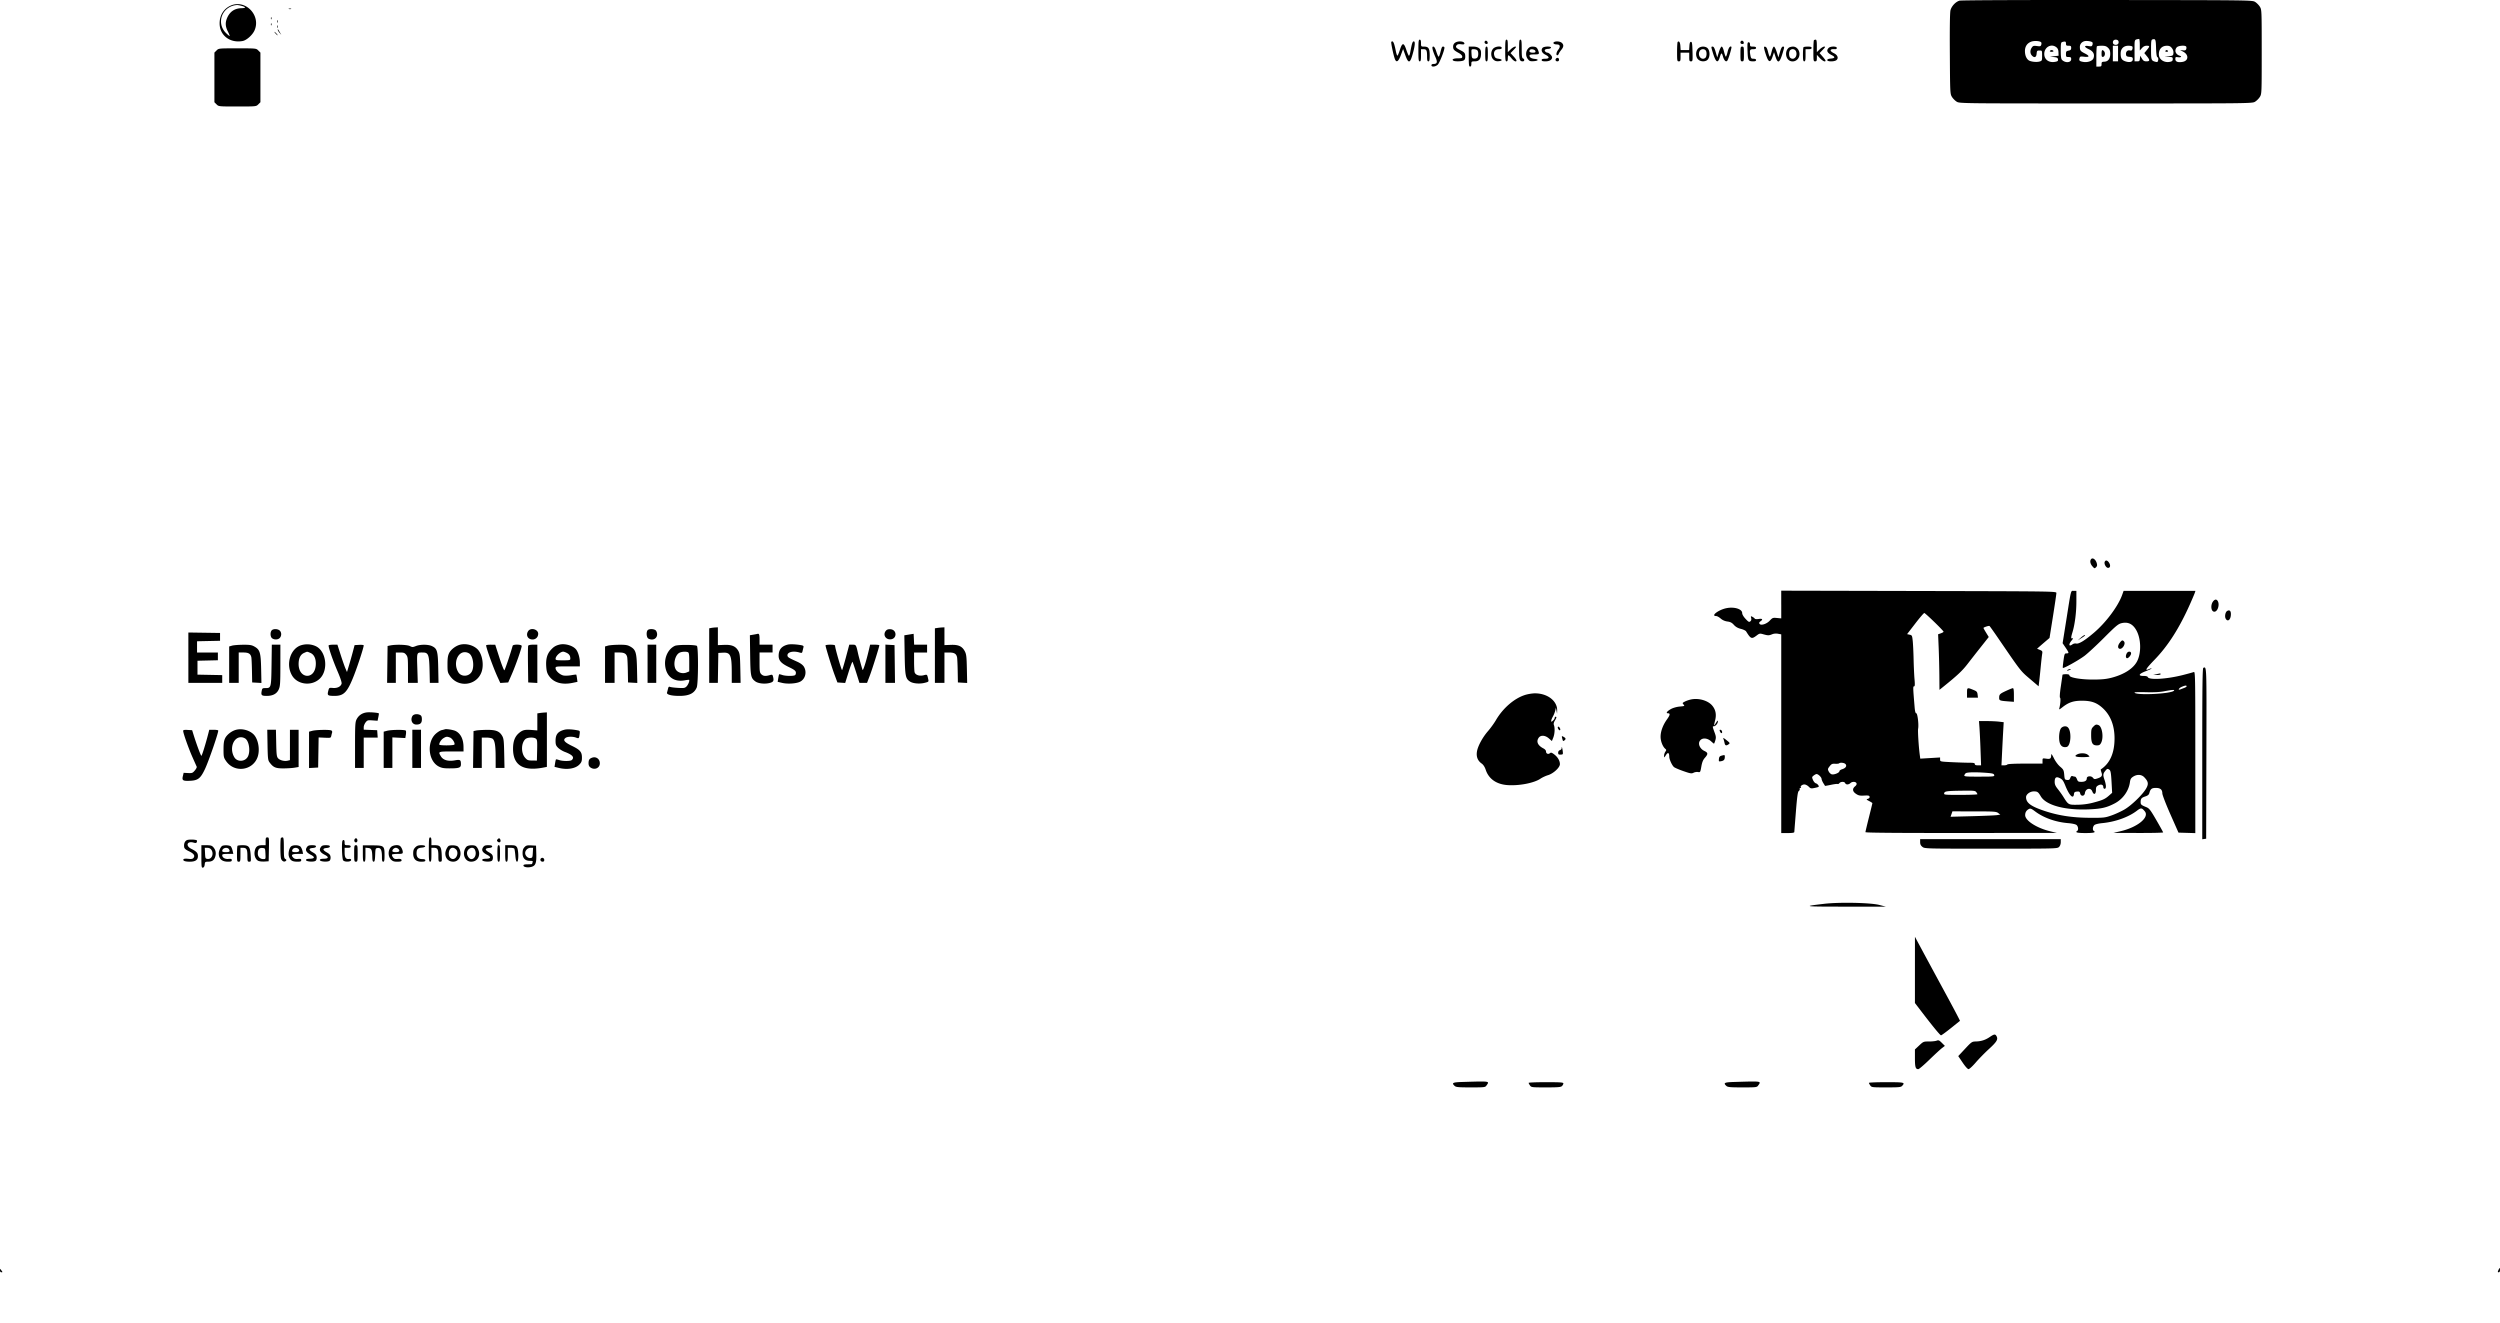 <svg xmlns="http://www.w3.org/2000/svg" width="1440" height="762" fill="none">
  <path fill="#000" fill-rule="evenodd" d="M1128.66.39c-2.2.64-4.53 3.115-5.17 5.477-.35 1.297-.48 9.898-.38 25.099.14 22.773.16 23.153 1.23 24.876.6.963 1.84 2.2 2.75 2.75 1.64.99 2.55 1 85.91 1s84.27-.01 85.91-1c.91-.55 2.15-1.787 2.75-2.75 1.08-1.735 1.09-1.947 1.09-26 0-24.052-.01-24.264-1.09-26-.6-.962-1.84-2.2-2.75-2.75-1.64-.988-2.62-1-85.16-1.083-50.1-.05-84.14.103-85.09.381Zm-995.91 2.9c-3.987 1.846-6.25 5.542-6.25 10.208 0 6.89 6.013 11.485 13.251 10.127 2.27-.426 5.609-3.38 6.816-6.033C150.523 8.908 141.28-.659 132.75 3.29Zm6.357.074c2.723.756 2.684 1.301-.099 1.364-3.913.09-6.682 2.017-8.234 5.73-1.096 2.623-.963 4.842.459 7.65.678 1.34 1.147 2.521 1.042 2.626-.105.106-1.074-.691-2.154-1.77-5.867-5.868-2.036-15.519 6.379-16.067.412-.027 1.585.183 2.607.467Zm27.268 1.81c.344.138.907.138 1.25 0 .344-.14.063-.253-.625-.253s-.968.114-.625.252Zm-10.335 5.46c.024.582.142.7.302.302.144-.36.126-.792-.04-.958-.166-.166-.284.129-.262.656Zm3.539 1.708c0 .688.113.97.252.625.139-.343.139-.906 0-1.25-.139-.343-.252-.062-.252.625Zm-3.539 1.792c.024.582.142.7.302.302.144-.36.126-.792-.04-.958-.166-.166-.284.129-.262.656Zm3.539 1.208c0 .688.113.97.252.625.139-.343.139-.906 0-1.25-.139-.343-.252-.062-.252.625Zm.421 1.862c0 .29.463 1.059 1.029 1.708l1.03 1.18-.878-1.5C160.025 16.618 160 16.59 160 17.204Zm-1.25 2.138c.498.55 1.017 1 1.155 1 .137 0-.157-.45-.655-1s-1.017-1-1.155-1c-.137 0 .157.45.655 1Zm1073.77 6.375.01 3.375 1.21-1.375c.82-.934 1.7-1.375 2.74-1.375 1.88 0 1.9.339.08 2.512l-1.44 1.724 1.44 1.746c1.89 2.29 1.84 3.018-.2 3.018-1.32 0-1.84-.32-2.63-1.625l-.98-1.625-.16 1.625c-.13 1.43-.33 1.625-1.62 1.625h-1.47v-6.215c0-6.747-.21-6.201 2.62-6.717.21-.037.39 1.45.4 3.307Zm9.37 1.907c.11 3.47.35 5.061.81 5.322.4.224.57.885.42 1.671-.22 1.119-.43 1.255-1.56.973-2.41-.606-2.56-1.015-2.56-7.022 0-4.964.11-5.68.88-5.878 1.69-.437 1.87.004 2.01 4.934ZM817 29.092c0 5.222.123 6.25.75 6.25.595 0 .75-.722.75-3.5v-3.5h1.446c1.735 0 2.054.666 2.054 4.291 0 2.075.175 2.71.75 2.71.595 0 .75-.72.75-3.465 0-4.024-.661-5.036-3.286-5.036-1.667 0-1.714-.055-1.714-2 0-1.444-.209-2-.75-2-.627 0-.75 1.028-.75 6.25Zm50 0c0 5.222.123 6.25.75 6.25.524 0 .75-.528.75-1.75 0-.962.169-1.75.375-1.75s1.003.788 1.771 1.75c1.33 1.666 2.854 2.33 2.854 1.243 0-.28-.774-1.348-1.72-2.375l-1.72-1.868 1.821-1.875c1.496-1.54 1.651-1.875.869-1.875-.524 0-1.695.72-2.601 1.598l-1.649 1.598V26.44c0-2.865-.153-3.598-.75-3.598-.627 0-.75 1.028-.75 6.25Zm8-.6c0 5.829.313 6.85 2.1 6.85 1.088 0 1.202-1.277.15-1.68-.601-.231-.75-1.335-.75-5.554 0-4.347-.131-5.266-.75-5.266-.623 0-.75.961-.75 5.65Zm169.83-5.316c-.18.183-.33 2.995-.33 6.25 0 5.583.06 5.916 1 5.916.82 0 1-.338 1.01-1.875l.02-1.875 1.74 1.875c1.61 1.726 3.23 2.46 3.23 1.459 0-.23-.77-1.298-1.71-2.375l-1.71-1.959 1.81-1.875c1.49-1.543 1.64-1.875.86-1.875-.52 0-1.69.72-2.6 1.598l-1.65 1.598V26.44c0-2.665-.17-3.598-.67-3.598-.36 0-.81.15-1 .334Zm175.35.416c.47 1.231-.21 2.25-1.5 2.25-.67 0-1.34-.337-1.5-.75-.47-1.23.21-2.25 1.5-2.25.67 0 1.34.338 1.5.75Zm-364.914.224c-.44.711.121 1.526 1.05 1.526.438 0 .689-.351.595-.833-.194-1.005-1.193-1.425-1.645-.693Zm147.574-.15c-.7.707-.3 1.676.7 1.676.7 0 .98-.271.87-.833-.18-.92-1.03-1.38-1.57-.844Zm172.83.665c.24.226.28.877.1 1.447-.29.904-.6 1-2.48.742-1.87-.256-2.26-.14-2.97.875-1.05 1.498-1.05 3.368.01 4.533 1.42 1.573 2.59 1.167 2.76-.96.15-1.716.29-1.876 1.66-1.876 1.5 0 1.5.004 1.5 2.964 0 2.866-.05 2.978-1.5 3.39-1.77.504-5.17.098-6.29-.752-1.31-.993-2.05-2.828-2.09-5.179-.04-2.708 1.26-4.667 3.68-5.536 1.7-.614 4.83-.419 5.62.352Zm29.5.014c.24.218.28.87.1 1.447-.29.912-.6 1.01-2.3.737-2.69-.43-2.57.528.24 1.85 2.52 1.183 3.42 2.885 2.67 5.08-.56 1.66-3.4 2.68-6.06 2.179-2.06-.387-2.38-.726-2-2.18.25-.948.53-1.027 2.73-.767 3.1.367 3.23-.43.33-1.906-2.53-1.282-2.86-1.71-2.87-3.74-.01-1.626 1.06-2.93 2.74-3.348 1.19-.296 3.83.09 4.42.648Zm-403.771-.235c-.322.322 1.214 7.699 2.06 9.894.884 2.295 2.057 1.5 3.468-2.354l1.261-3.443 1.276 3.568c1.702 4.76 2.629 4.793 4.015.14 1.527-5.128 1.848-8.073.88-8.073-.75 0-1.119 1.15-2.125 6.62-.189 1.03-.526 1.759-.75 1.62-.223-.138-.896-1.723-1.495-3.522-1.371-4.121-2.272-4.113-3.605.032-.531 1.65-1.151 3.193-1.378 3.429-.227.235-.673-.89-.991-2.5-.984-4.985-1.655-6.372-2.616-5.411Zm36.713.51c-.715.501-1.112 1.297-1.112 2.23 0 1.64.414 2.106 3.25 3.67 1.282.708 2 1.457 2 2.088 0 .848-.346.984-2.5.983-2.5 0-3.726.639-2.599 1.355.879.559 4.761.478 5.882-.121.652-.35.964-1.043.959-2.125-.01-2.09-.326-2.512-2.833-3.783-2.521-1.278-2.951-1.871-2.098-2.899.46-.554 1.195-.706 2.543-.525 1.351.181 1.896.068 1.896-.395 0-1.396-3.619-1.717-5.388-.477Zm57.039-.382c-.94.598-.05 1.354 1.592 1.354 1.892 0 2.217 1.258.793 3.067-1.095 1.393-1.388 3.183-.52 3.183.284 0 .659-.393.835-.875.176-.481.844-1.51 1.484-2.288 1.402-1.701 1.477-2.9.251-4.01-.948-.857-3.391-1.095-4.435-.43Zm71.193-.073c-.19.19-.344 2.781-.344 5.76 0 5.084.062 5.417 1 5.417.867 0 1-.333 1-2.5v-2.5h5v2.5c0 2.18.13 2.5 1.016 2.5.97 0 1.01-.257.875-5.625-.116-4.604-.277-5.625-.891-5.625-.54 0-.793.665-.903 2.375l-.152 2.375h-4.89l-.152-2.336c-.143-2.19-.77-3.13-1.559-2.34Zm223.656.927c0 1.056.23 1.25 1.5 1.25s1.5.193 1.5 1.263c0 1.003-.31 1.324-1.5 1.562-1.31.262-1.5.513-1.5 1.988 0 1.541.13 1.687 1.5 1.687 1.26 0 1.5.196 1.5 1.24 0 2.05-3.36 2.331-5.25.442-.56-.564-.75-1.931-.75-5.43 0-4.035.12-4.71.88-4.907 1.78-.466 2.12-.32 2.12.905Zm-183.42 4.27c.19 5.517.43 5.96 3.3 5.973 1.11.005 1.62-.228 1.62-.743 0-.493-.49-.75-1.44-.75-1.21 0-1.48-.247-1.75-1.562-.67-3.376-.47-3.938 1.44-3.938 1.22 0 1.75-.226 1.75-.75s-.53-.75-1.75-.75c-1.53 0-1.75-.155-1.75-1.25 0-.81-.28-1.25-.8-1.25-.68 0-.77.688-.62 5.02Zm177.92-2.117c.79.633 1.14 1.491 1.18 2.875l.07 1.972-2.5.28-2.5.278 2.25.221c1.85.182 2.28.415 2.41 1.318.12.9-.16 1.154-1.59 1.422-3.62.68-6.32-1.258-6.32-4.533 0-3.975 4.07-6.205 7-3.833Zm29.77.325c.94.934 1.23 1.757 1.23 3.444 0 2.81-1.23 4.441-3.41 4.52-1.38.05-1.59.234-1.59 1.433 0 1.194-.2 1.375-1.5 1.375h-1.5v-5.666c0-3.117.15-5.817.33-6 .19-.184 1.43-.334 2.78-.334 1.92 0 2.69.26 3.66 1.228Zm5.73 3.272v4.5h-3v-9h3v4.5Zm8.25-3.995c.17.277.17.953 0 1.5-.24.739-.61.924-1.45.714-1.38-.348-2.44.784-2.21 2.379.13.935.51 1.182 2.03 1.307 1.61.133 1.88.328 1.88 1.366 0 1.54-1.76 2.053-4.23 1.237-2.13-.703-2.77-1.748-2.77-4.498 0-2.802 1.68-4.51 4.45-4.51 1.09 0 2.13.227 2.3.505Zm22.74.844c.68.863 1.01 1.897.91 2.875-.14 1.432-.3 1.545-2.65 1.823l-2.5.296 2.37.079c2.16.071 2.38.19 2.38 1.289 0 .938-.34 1.284-1.5 1.54-3.42.75-6.5-1.314-6.5-4.351 0-2.99 1.76-4.86 4.59-4.884 1.41-.012 2.08.297 2.9 1.333Zm8.26-.844c.17.277.18.913.03 1.412-.22.687-.69.864-1.91.727l-1.62-.182 1.87 1.027c3.22 1.77 3 5.162-.37 5.795-2.72.51-4.25-.065-4.25-1.6 0-1.161.16-1.274 1.52-1.074 1.75.257 2.49-.38.99-.857-2.42-.769-3.24-3.117-1.68-4.838.91-1.003 4.87-1.303 5.42-.41Zm-434.057 1.589c.176.876.881 2.82 1.567 4.319 1.378 3.01 1.096 4.087-1.071 4.087-.723 0-1.189.294-1.189.75 0 1.17 2.387.909 3.7-.404 1.028-1.028 3.8-8.12 3.8-9.722 0-.343-.322-.624-.716-.624-.733 0-.823.195-1.778 3.89-.304 1.177-.734 2.028-.956 1.891-.222-.137-.795-1.494-1.273-3.015-.558-1.772-1.145-2.766-1.636-2.766-.595 0-.695.357-.448 1.594ZM846 32.592c0 4.778.127 5.75.75 5.75.5 0 .75-.5.75-1.5 0-1.415.113-1.5 1.989-1.5 2.686 0 3.761-1.619 3.568-5.375-.101-1.977-1.774-3.125-4.557-3.125H846v5.75Zm9.5-1.5c0 3.445.142 4.25.75 4.25s.75-.805.75-4.25c0-3.444-.142-4.25-.75-4.25s-.75.806-.75 4.25ZM860.087 28c-1.543 1.643-1.49 4.79.106 6.29.881.827 1.668 1.079 3.01.962 2.378-.208 2.346-1.09-.052-1.409-1.487-.197-1.981-.534-2.356-1.605-.772-2.206.288-3.895 2.445-3.895 1.231 0 1.76-.225 1.76-.75 0-1.275-3.614-.975-4.913.407Zm19.949.16c-1.331 1.693-1.322 4.184.02 5.89.917 1.166 1.362 1.324 3.375 1.193 2.716-.175 3.106-1.075.571-1.316-1.942-.184-3.002-.853-3.002-1.895 0-.502.747-.689 2.75-.689 2.919 0 3.052-.14 2.219-2.332-.661-1.739-1.292-2.15-3.308-2.16-1.126-.006-1.89.376-2.625 1.31Zm8.487-.594c-1.078 1.3-.402 2.964 1.602 3.943 2.533 1.238 2.474 2.334-.125 2.334-1.444 0-2 .209-2 .75 0 .554.579.75 2.214.75 2.263 0 3.786-.92 3.786-2.285 0-.912-1.786-2.715-2.689-2.715-.379 0-.952-.317-1.274-.705-.716-.863-.016-1.421 1.872-1.495.692-.028 1.352-.33 1.466-.675.305-.917-4.083-.83-4.852.098Zm89.564.434c-1.525 1.624-1.49 4.79.07 6.256 1.226 1.152 3.307 1.41 4.824.598 2.241-1.2 2.249-6.317.012-7.515-1.603-.857-3.751-.568-4.906.661Zm8.241 1.468c1.878 6.367 3.033 7.403 4.179 3.75.96-3.058 1.2-3.129 1.954-.576.697 2.36 1.836 3.34 2.547 2.189.71-1.15 2.597-7.55 2.31-7.836-.75-.75-1.7.531-2.264 3.054-.346 1.544-.799 2.702-1.006 2.574-.208-.128-.677-1.481-1.043-3.006-.385-1.608-.939-2.774-1.317-2.774-.366 0-1.07 1.375-1.603 3.125l-.951 3.125-.899-3.125c-.67-2.328-1.126-3.125-1.79-3.125-.84 0-.846.15-.117 2.625Zm16.172 1.625c0 3.917.08 4.25 1 4.25s1-.333 1-4.25c0-3.916-.08-4.25-1-4.25s-1 .334-1 4.25Zm13.76-2.671c.2.92.8 2.865 1.35 4.324 1.23 3.327 2.24 3.282 3.39-.153l.84-2.5.87 2.625c1.38 4.17 2.37 3.58 4.19-2.5.94-3.153.95-3.375.13-3.375-.63 0-1.11.837-1.77 3.125l-.91 3.125-.97-3.125c-.53-1.718-1.25-3.125-1.59-3.125-.35 0-.93 1.238-1.3 2.774-.36 1.525-.82 2.873-1.02 2.996-.2.123-.68-1.067-1.06-2.645-.5-2.026-.97-2.92-1.61-3.043-.78-.15-.85.054-.54 1.497Zm14.11-.954c-1.39 1.057-1.97 3.3-1.34 5.201 1.45 4.404 7.47 3.134 7.47-1.576 0-2.319-1.68-4.25-3.69-4.25-.89 0-1.99.282-2.44.625Zm8.46-.291c-.18.183-.33 2.095-.33 4.25 0 3.148.15 3.916.75 3.916s.75-.722.75-3.5v-3.5h1.75c1.22 0 1.75-.226 1.75-.75 0-.551-.57-.75-2.17-.75-1.19 0-2.31.15-2.5.334Zm14.46.452c-1.44 1.438-.86 2.81 1.75 4.113 2.19 1.093 2 1.811-.53 2.005-1.35.103-2.01.392-2.01.875 0 .938 3.94.99 5.2.068 1.46-1.067.84-2.956-1.32-4.013-2.79-1.363-2.53-2.598.5-2.353.72.059 1.12-.186 1.12-.695 0-1.073-3.64-1.073-4.71 0ZM124.728 29.07l-1.228 1.227v28.591l1.228 1.227c1.227 1.227 1.227 1.227 12.022 1.227s10.796 0 12.023-1.227L150 58.888V30.297l-1.227-1.227c-1.227-1.228-1.228-1.228-12.023-1.228s-10.795 0-12.022 1.228Zm726.172-.128c.832.832.753 3.651-.122 4.377-.398.33-1.241.526-1.875.437-1.013-.144-1.172-.482-1.304-2.789-.149-2.588-.131-2.625 1.275-2.625.784 0 1.696.27 2.026.6Zm33.507.525c.133.701-.189.875-1.621.875-1.698 0-2.349-.77-1.429-1.69.667-.667 2.881-.075 3.05.815Zm97.993-.525c.832.832.753 3.651-.122 4.377-2.065 1.714-4.587-1.053-3.378-3.707.627-1.376 2.446-1.724 3.5-.67Zm52.13.726c1.04 2.75-1.29 5.327-3.31 3.651-.87-.726-.95-3.545-.12-4.377a2.07 2.07 0 0 1 3.43.726Zm146.22-.326c-.18.285.25.5 1 .5s1.18-.215 1-.5c-.17-.275-.62-.5-1-.5s-.83.225-1 .5Zm29.75 1.537c0 1.67.16 2.007.88 1.87 1.05-.202 1.43-2.183.6-3.184-1.02-1.223-1.48-.812-1.48 1.314Zm36.75-1.537c-.17.275.17.5.75.5s.92-.225.75-.5c-.17-.275-.51-.5-.75-.5s-.58.225-.75.5Zm-350.917 4.334c-.688.688-.297 1.666.667 1.666.666 0 1-.333 1-1 0-.963-.979-1.355-1.667-.666Zm308.267 288.27c-.96.954-.7 2.728.62 4.243 1.15 1.321 1.27 1.354 2.08.555.68-.673.77-1.175.4-2.44-.56-1.971-2.23-3.235-3.1-2.358Zm7.7 1.696c-.46 1.202.81 3.45 1.95 3.45 1.29 0 1.55-1.473.53-3.024-.92-1.404-2.03-1.594-2.48-.426ZM1026 348.209v7.986l-2.48-.237c-2.32-.223-2.58-.127-4.14 1.53-1.89 2.008-5.16 2.997-5.93 1.795-.3-.473-.13-.907.55-1.377 1.63-1.116 1.2-1.723-.97-1.377-1.13.181-2.1.103-2.28-.183-.17-.274-.77-.749-1.35-1.055-.94-.508-1.01-.447-.72.69.21.835.05 1.466-.49 1.91-.69.572-1.06.378-2.74-1.424-1.2-1.277-1.95-2.573-1.95-3.343 0-2.342-4.585-3.75-9.136-2.805-4.571.949-9.195 4.523-5.852 4.523.525 0 1.692.642 2.595 1.427 1.064.924 2.436 1.529 3.893 1.719 1.707.222 2.607.692 3.729 1.948 1.015 1.136 2.271 1.855 4.001 2.289 1.39.348 2.74.994 3.02 1.435 2.76 4.431 3.18 4.591 6.16 2.335 1.54-1.165 1.81-1.213 3.75-.66 2.67.763 3.26.762 5.12-.007.94-.389 2.24-.499 3.37-.287l1.85.347v114.454h3.75c2.65 0 3.76-.183 3.78-.625.01-.343.43-5.664.92-11.824.68-8.586 1.07-11.328 1.64-11.75.41-.303.65-.832.54-1.176-.12-.343.07-.625.41-.625.35 0 .48-.148.3-.329-.58-.573.73-1.671 1.99-1.671.67 0 1.77.559 2.46 1.242 1.16 1.163 1.39 1.208 3.71.713 2.23-.479 2.41-.618 1.88-1.46-.32-.512-.99-1.037-1.48-1.167-.5-.13-1.23-.988-1.62-1.907-.67-1.564-.65-1.726.38-2.535.6-.475 1.35-.869 1.66-.875.96-.018 2.83 1.769 2.91 2.782.04.526.5 1.632 1.02 2.457s.96 1.54.98 1.589c.02.049 1.57-.233 3.45-.627 1.87-.393 3.59-.604 3.81-.469.22.135.67-.089 1.01-.498.81-.965 2.95-.961 3.32.005.16.413.73.75 1.27.75s1.32-.337 1.73-.75c1-1.003 3.13-.956 3.53.078.2.524-.08 1.15-.76 1.703-1.75 1.413-1.6 2.964.41 4.342 1.46 1.003 2.24 1.174 4.74 1.039 2.46-.134 3.01-.017 3.15.671.1.511-.27.969-.96 1.189-1.06.336-1.02.412.72 1.305 1.02.521 1.85 1.064 1.85 1.208 0 .143-.9 3.84-2 8.215-1.1 4.376-2 8.19-2 8.478 0 .36 17.1.511 55.12.486l55.13-.036-3.93-.967c-7.82-1.921-14.32-6.135-14.32-9.288 0-1.618.72-2.768 2.22-3.557.78-.414 1.44-.149 3.51 1.415 4.87 3.678 11.81 6.152 18.9 6.747 2.56.214 4.45.636 4.99 1.111.96.833 1.18 2.865.38 3.361-1.42.88-.02 1.25 4.75 1.25s6.17-.37 4.75-1.25c-.8-.496-.58-2.528.38-3.36.5-.445 2.41-.911 4.56-1.114 7.44-.704 15.06-3.426 19.87-7.101 2.38-1.813 2.84-1.785 4.57.271 2.9 3.462-4.12 9.234-14 11.512l-4.13.952 14.37.045c7.91.025 14.37-.123 14.35-.33-.01-.206-1.77-3.39-3.91-7.075-3.46-5.975-4.1-6.786-5.86-7.5-2.88-1.17-3.2-1.469-3.19-2.954.01-1.891.49-2.457 2.72-3.198 1.47-.486 2.05-.999 2.33-2.055.59-2.24 1.38-2.843 3.72-2.843 2.58 0 3.71.962 3.73 3.161.01.894 2.05 6.184 4.66 12.089l4.64 10.5 4.85.143 4.84.143v-46.571c0-44.155-.05-46.553-.88-46.219-.48.195-3.34.983-6.37 1.752-9.25 2.349-19.42 2.948-20.1 1.182-.16-.43-1.06-.68-2.45-.68-3.38 0-2.81-1.178 1.33-2.761 1.94-.741 3.43-1.444 3.31-1.562-.11-.118-.8.056-1.53.386-2.67 1.217-1.83-.174 3.29-5.481 7.75-8.012 14.22-18.171 20.32-31.886 1.36-3.056 2.62-6.037 2.81-6.625l.34-1.071h-41.37l-.87 2.426c-2.34 6.482-9.26 15.759-16.16 21.636-5.37 4.582-8.77 6.645-10.3 6.27-.62-.15-1.56.051-2.09.448-2.14 1.59-2.46.107-.48-2.243.82-.981 1-1.43.5-1.235-1 .384-1.01-.328-.03-3.552 1.35-4.442 2.23-11.353 2.23-17.625v-6.125h-1.49c-1.8 0-1.42-1.469-4.22 16.198l-2.22 13.947 1.72 2.546c2.03 3.017 2.08 3.309.54 3.309-1.09 0-1.22.298-1.75 4.084-.32 2.246-.48 4.178-.37 4.294.42.42 9.13-4.44 12.49-6.97 1.89-1.428 6.96-6.119 11.25-10.423 6.66-6.678 8.12-7.905 9.96-8.361 3.82-.947 6.64.415 8.71 4.221 2.66 4.899 2.83 12.844.38 17.66-2.15 4.204-7.48 7.647-14.75 9.527-3.02.78-5.6 1.038-10.5 1.051-7.22.018-13.75-1.109-13.75-2.373 0-.495-.61-.71-2-.71-1.1 0-2.01.169-2.01.375-.01.207-.43 3.188-.94 6.625-.58 3.885-.74 6.366-.45 6.555.45.285.18 3.884-.45 6.162-.22.783.11.663 1.75-.636 3.58-2.834 6.35-3.785 11.1-3.808 5.56-.026 8.69 1.064 12.15 4.225 4.53 4.141 6.83 10.033 6.83 17.502 0 8.388-2.66 14.392-7.91 17.83-.1.065.07.839.37 1.719.68 1.951.21 2.659-2.32 3.494-1.61.532-1.89.488-2.62-.422-1-1.235-3.5-.994-3.5.338 0 1.353-1.06 2.041-3.14 2.041-1.7 0-2.02-.187-2.51-1.5-.31-.825-.84-1.5-1.17-1.5-.33 0-.95-.135-1.38-.301-.54-.206-.95.117-1.29 1.034-.41 1.068-.78 1.302-1.89 1.175-1.28-.147-1.39-.343-1.62-3.008-.23-2.602-.43-3.006-2.36-4.65-1.25-1.066-2.72-3.063-3.61-4.9-.95-1.947-1.51-2.697-1.52-2.016-.02 2.291-.46 2.654-2.81 2.332-2.2-.301-2.2-.299-2.2 1.266v1.568h-9.97c-6.11 0-10.09.194-10.28.5-.17.275-1 .5-1.86.5h-1.54l.33-6.875c.18-3.781.47-9.371.64-12.422l.32-5.547-2.7-.324c-1.48-.178-4.68-.325-7.12-.327l-4.42-.005.29 3.875c.15 2.132.43 7.869.6 12.75l.32 8.875h-1.81c-1.27 0-1.8-.222-1.8-.75 0-.588-.69-.75-3.17-.75-1.75 0-6.25-.147-10-.327-6.77-.325-6.83-.338-6.83-1.521v-1.193l-5.71.342-5.71.341-.29-2.196c-.63-4.719-1.2-13.765-.94-15.072.45-2.314-.35-8.874-1.08-8.874-.45 0-.75-1.143-.95-3.625-.94-11.249-.96-11.875-.32-11.875.48 0 .55-.951.27-4.125-.2-2.269-.44-7.461-.53-11.539-.09-4.078-.32-8.847-.51-10.598-.32-2.997-.42-3.201-1.79-3.501l-1.45-.318 4.69-6.084c2.57-3.347 4.92-6.085 5.22-6.085.61 0 11.1 10.183 11.1 10.773 0 .209-.71.626-1.57.927l-1.57.547.33 7.877c.18 4.332.35 11.533.39 16.002l.06 8.126 2.31-1.859c8.13-6.561 10.8-9.072 13.83-12.99 1.87-2.421 5.39-6.918 7.83-9.993l4.42-5.589-1.51-2.466c-.84-1.356-1.52-2.587-1.52-2.736 0-.391 3.05-1.397 3.46-1.142.19.118 2.36 3.156 4.82 6.751 13.38 19.558 12.98 19.051 18.36 23.629l5.11 4.357.32-2.607c.18-1.434.58-5.307.9-8.607.32-3.3.7-6.696.85-7.547.23-1.376.08-1.621-1.35-2.215l-1.61-.667 1.45-1.286c.8-.706 2.42-2.102 3.59-3.1l2.14-1.816 1.98-12.434c1.08-6.839 1.97-12.885 1.97-13.435.01-.995-.38-1.001-79.24-1.184l-79.25-.185v7.986Zm248.89-1.992c-1.79 2.067-1.41 6.125.58 6.125 1.85 0 3.15-3.903 2.01-6.033-.64-1.201-1.59-1.235-2.59-.092Zm7.99 5.68c-1.07.6-1.58 3.131-.9 4.416 1.19 2.209 3.02.608 3.02-2.634 0-1.848-.8-2.519-2.12-1.782Zm-873.255 9.798-1.125.217v31.43h4.977l.136-8.625.137-8.625 2.5-.146c4.495-.264 5.219 1.293 5.238 11.271l.012 6.125h5.085l-.168-8.375c-.146-7.328-.294-8.593-1.184-10.125-1.529-2.631-3.763-3.566-8.109-3.393l-3.627.143.002-5.125.001-5.125-1.375.068c-.757.038-1.882.166-2.5.285Zm130.25.005-1.375.209v31.433h5.5v-17.5h2.714c2.895 0 4.081.695 4.539 2.66.139.6.308 4.128.375 7.84l.122 6.75 2.669.153 2.668.153-.168-8.153c-.146-7.046-.308-8.418-1.194-10.107-1.514-2.886-3.676-3.871-8.101-3.692l-3.627.146.002-5.125.001-5.125-1.375.075c-.757.041-1.993.169-2.75.283Zm-383.397 1.419c-.962 1.159-.8 3.752.284 4.544 1.309.957 3.435.844 4.411-.235 1.093-1.208 1.051-3.228-.088-4.258-1.153-1.044-3.76-1.073-4.607-.051Zm147.801.335c-1.6 2.283-.282 4.888 2.471 4.888 1.859 0 3.25-1.406 3.25-3.284 0-2.566-4.219-3.749-5.721-1.604Zm68.821-.512c-.997.998-.75 4.285.367 4.883 2.49 1.332 5.033.077 5.033-2.483 0-.785-.353-1.782-.785-2.214-.928-.928-3.759-1.042-4.615-.186Zm137.249.29c-2.003 2.213-.319 5.313 2.726 5.02 3.7-.355 3.608-5.496-.104-5.809-1.237-.104-2.029.134-2.622.789ZM108.5 378.831v14.511H128v-4.472l-7.125-.139-7.125-.139v-8l5.875-.141 5.875-.14v-4.469h-12v-6.471l6.625-.139 6.625-.14v-4.5l-9.125-.136-9.125-.136v14.511Zm327.75-13.712c-.275.078-1.359.285-2.409.461l-1.908.32.158 11.346c.172 12.272.375 13.306 2.997 15.246 1.663 1.23 5.488 1.638 8.291.883 2.211-.596 2.519-1.249 1.819-3.86-.254-.947-.48-1.022-1.866-.625-2.422.695-3.738.546-4.832-.548-.884-.884-1-1.666-1-6.75v-5.75h7.5v-4.5h-7.5v-2.97c0-2.908-.242-3.539-1.25-3.253Zm87.322.388-2.678.428.197 11.329c.212 12.193.502 13.633 3.077 15.32 1.708 1.119 5.396 1.462 8.281.77 2.394-.574 2.528-.689 2.252-1.936-.687-3.104-.575-3.001-2.717-2.458-2.428.617-4.75-.183-5.179-1.784-.16-.596-.294-3.39-.298-6.209l-.007-5.125h7.5v-4.5h-7.455l-.147-3.131-.148-3.132-2.678.428Zm674.908 1.859-1.73 1.523 2.13-1.34c1.16-.737 2.12-1.422 2.12-1.523 0-.536-.98-.016-2.52 1.34Zm22.56 2.794c-1.22 1.551-1.35 3.096-.28 3.504 1.59.613 3.81-2.784 2.69-4.133-.81-.978-1.24-.867-2.41.629Zm-1047.29 1.408c-6.431 1.752-9.356 10.99-5.541 17.499 3.142 5.363 11.289 6.319 15.957 1.874 5.139-4.894 3.794-15.911-2.285-18.737-2.499-1.161-5.375-1.386-8.131-.636Zm91.368-.242c-2.551.614-5.37 2.744-6.415 4.847-.728 1.467-.953 2.999-.953 6.501 0 4.283.099 4.724 1.507 6.75 4.829 6.949 15.497 5.463 18.174-2.531 1.428-4.268.246-10.432-2.499-13.021-2.442-2.304-6.473-3.349-9.814-2.546Zm57.132-.03c-2.244.558-3.448 1.321-5.16 3.271-2.002 2.28-2.761 5.191-2.46 9.445.193 2.721.536 3.834 1.681 5.455 2.634 3.728 7.443 5.12 13.408 3.882l2.9-.602-.267-1.994c-.147-1.096-.343-2.067-.435-2.158-.092-.09-1.389.058-2.882.33-1.492.272-3.495.348-4.449.169-2.034-.381-4.586-2.726-4.586-4.213 0-1.002.247-1.039 7-1.039h7l-.003-2.125c-.003-2.693-.843-5.748-2.044-7.438-1.657-2.332-6.424-3.798-9.703-2.983Zm131.5-.004c-3.605.905-5.25 2.928-5.25 6.458 0 2.755 1.477 4.373 5.953 6.521 2.971 1.425 3.833 2.081 3.965 3.015.093.656-.132 1.384-.5 1.617-.96.609-5.49.536-7.369-.119-.88-.306-1.676-.475-1.768-.375-.092.101-.32 1.113-.508 2.25l-.342 2.067 2.593.622c3.159.758 8.207.418 10.365-.698 2.989-1.546 3.998-5.596 2.15-8.627-.626-1.026-1.965-2.024-3.872-2.885-4.749-2.144-5.402-2.54-5.564-3.377-.396-2.056 3.003-3.036 6.775-1.954 1.508.433 1.641.372 1.918-.875.163-.737.398-1.714.52-2.171.159-.592-.177-.908-1.171-1.098-2.956-.567-6.457-.732-7.895-.371Zm-320.125.61-1.625.469v20.971h5.5v-17.5h2.714c2.895 0 4.081.695 4.539 2.66.139.6.308 4.128.375 7.84l.122 6.75 2.669.153 2.668.153-.171-8.153c-.196-9.385-.695-11.032-3.877-12.821-1.615-.907-2.68-1.074-6.607-1.037-2.575.025-5.413.257-6.307.515Zm22.783 11.115c-.177 13.081-.24 13.325-3.446 13.325-1.787 0-1.938.116-2.239 1.718-.447 2.382-.037 2.782 2.856 2.782 3.552 0 5.841-1.218 6.974-3.712.816-1.797.926-3.438.936-13.913l.011-11.875h-4.934l-.158 11.675Zm32.914-11.292c-.376.609 2.259 8.32 5.121 14.987 1.726 4.021 2.516 6.47 2.304 7.139-.529 1.666-2.473 2.614-4.958 2.416-2.226-.177-2.231-.174-2.734 1.81-.628 2.474-.273 2.747 3.595 2.758 5.477.014 7.449-2.079 11.325-12.023 2.253-5.782 5.525-15.886 5.525-17.061 0-.254-1.181-.393-2.625-.31l-2.625.151-1.057 4c-.582 2.2-1.569 5.688-2.193 7.75l-1.135 3.75-.914-2.13c-.503-1.171-1.743-4.715-2.756-7.875l-1.841-5.745h-2.398c-1.318 0-2.504.173-2.634.383Zm35.428.056-1.5.32-.135 10.621-.135 10.62H228v-17.5h2.464c2.066 0 2.631.213 3.5 1.318.943 1.198 1.036 1.987 1.036 8.75v7.432h5.646l-.266-8.468c-.296-9.412-.429-9.032 3.149-9.032 3.204 0 3.688 1.255 3.892 10.102l.171 7.398h4.991l-.168-8.625c-.189-9.717-.595-11.134-3.593-12.557-2.186-1.038-6.714-1.053-9.267-.032-1.787.715-2.102.715-3.485 0-1.567-.81-8.2-1.013-11.32-.347Zm55.258-.064c.03 1.532 4.167 12.987 6.599 18.274l1.563 3.399 2.278-.149 2.279-.149 2.112-4.827c2.217-5.068 5.661-14.912 5.661-16.18 0-.963-4.938-1.075-5.208-.118-1.373 4.86-4.427 13.9-4.768 14.11-.245.152-1.532-3.1-2.86-7.226l-2.414-7.502-2.625-.004c-1.444-.001-2.621.166-2.617.372Zm24.216.264c-.135.351-.184 5.245-.109 10.875l.135 10.236 2.625.151 2.625.152v-22.053h-2.516c-1.58 0-2.606.238-2.76.639Zm45.901-.079-1.625.469v20.971h5.5v-17.5h2.715c2.894 0 4.08.695 4.538 2.66.139.6.308 4.128.375 7.84l.122 6.75 2.668.153 2.669.153-.171-8.153c-.197-9.385-.695-11.032-3.877-12.821-1.615-.907-2.68-1.074-6.607-1.037-2.575.025-5.413.257-6.307.515ZM373 382.342v11h5v-22h-5v11Zm15.741-10.335c-3.711 1.696-6.035 6.285-5.633 11.126.539 6.503 5.02 9.934 11.392 8.724 1.237-.236 2.333-.345 2.435-.245.42.416-.533 2.828-1.499 3.794-.915.915-1.489 1.012-4.862.82-2.103-.12-4.19-.381-4.638-.581-.614-.274-.895-.019-1.148 1.042a55.504 55.504 0 0 1-.586 2.25c-.34 1.145 2.472 1.899 7.099 1.902 5.604.005 8.552-1.425 10.014-4.856.923-2.166.998-23.389.085-23.953-1.188-.734-11.064-.752-12.659-.023Zm86.759-.254c0 .883 3.593 12.577 5.174 16.839l1.669 4.5 2.242.149 2.242.149 1.958-6.252c1.077-3.438 2.093-6.093 2.255-5.899.163.194 1.129 2.997 2.148 6.228l1.852 5.875h4.373l1.556-4.076c1.43-3.744 5.531-16.78 5.531-17.58 0-.189-1.197-.344-2.659-.344h-2.658l-.86 3.625c-1.507 6.351-3.21 11.65-3.494 10.875-.403-1.101-2.174-7.509-2.556-9.25-1.137-5.184-1.177-5.25-3.199-5.25h-1.887l-1.901 7.125c-1.045 3.919-2.054 7.293-2.242 7.499-.312.342-4.044-12.585-4.044-14.008 0-.413-.906-.616-2.75-.616-1.513 0-2.75.185-2.75.411Zm34.5 10.563v11.026h5.519l-.134-10.875-.135-10.875-2.625-.151-2.625-.151v11.026Zm-331.255-6.258c2.267.947 3.41 3.573 3.127 7.18-.668 8.502-9.872 7.808-9.872-.745 0-3.335 1.071-5.511 3.158-6.419 1.973-.858 1.575-.857 3.587-.016Zm91.663.445c2.121 1.664 2.888 7.349 1.385 10.257-1.572 3.039-6.068 3.299-7.8.451-3.232-5.315-.222-12.558 4.757-11.447.55.122 1.296.455 1.658.739Zm56.056-.429c1.471.761 2.036 1.678 2.036 3.309 0 .87-.394.959-4.25.959-3.718 0-4.249-.109-4.239-.875.02-1.589 2.669-4.069 4.389-4.11.357-.008 1.286.314 2.064.717Zm69.745-.428c.654.251.791 1.239.791 5.689v5.386l-1.491.618c-2.058.852-4.738.256-5.987-1.333-2.126-2.703-.826-8.971 2.106-10.149 1.332-.536 3.478-.635 4.581-.211Zm828.811.663c-.65 1.212-.67 2.384-.04 2.772.69.428 2.52-1.557 2.52-2.739 0-1.315-1.78-1.338-2.48-.033Zm44.1 8.364c-.49.2-.62 10.569-.62 49.496v49.243l1.12-.16 1.13-.16.13-49.375c.13-51.162.18-49.823-1.76-49.044Zm-78.12 1.169c-.91.591-.12.591 1.25 0 .66-.283.74-.439.25-.457-.41-.015-1.09.191-1.5.457Zm51 2.5-1.75.369 2.13.065c1.16.037 2.12-.159 2.12-.434s-.17-.47-.38-.434c-.2.036-1.16.232-2.12.434Zm17.5 6.951c0 .248-.62.675-1.38.949-.75.274-1.76.658-2.24.853-1.63.658-.91-.735.74-1.461 1.94-.845 2.88-.957 2.88-.341Zm-126.5 3.745v2.804h6.3l-.21-1.767c-.17-1.472-.5-1.891-1.99-2.514-4.03-1.681-4.1-1.655-4.1 1.477Zm22.5-1.097c-3.62 1.682-3.98 2.051-3.99 4.017-.01 1.543.36 1.683 5.37 2.056l3.12.233v-3.952c0-2.852-.17-3.941-.62-3.91-.35.024-2.09.724-3.88 1.556Zm96.67-.069c-1.87 1.869-22.67 2.781-22.67.994 0-.193 2.98-.265 6.62-.159 4.42.128 7.88-.046 10.38-.52 4.86-.924 6.36-1.007 5.67-.315Zm-373.808 2.447c-6.218 1.987-12.697 7.603-16.715 14.488-1.044 1.788-3.08 4.608-4.525 6.268-3.309 3.798-6.081 9.026-6.453 12.169-.339 2.86.562 4.982 2.786 6.566.945.673 1.77 1.952 2.313 3.585 1.769 5.327 6.299 8.45 12.824 8.841 6.722.404 15.086-1.252 18.695-3.701 1.063-.722 3.016-1.634 4.34-2.027 3.102-.921 6.873-4.408 6.873-6.355 0-1.942-1.224-4.05-3.25-5.595-1.43-1.091-1.889-1.223-2.495-.72-.99.822-2.255.28-2.255-.967 0-.607-.587-1.307-1.485-1.771-3.282-1.697-4.281-3.941-2.736-6.146 1.166-1.666 3.751-1.494 5.898.391l1.712 1.503.806-2.013c.843-2.106 1.008-5.544.347-7.234-.254-.651-.071-1.507.534-2.5 1.042-1.709 1.145-2.259.424-2.259-.275 0-.5.303-.5.673 0 .37-.45 1.08-1 1.577-.872.789-1 .803-1 .106 0-.439.428-1.543.951-2.452.524-.91 1.132-2.441 1.351-3.404l.399-1.75.333 1.75.335 1.75.054-1.75c.175-5.583-5.594-10.034-12.923-9.97-1.513.013-4.05.439-5.638.947Zm95.801 2.54c-1.147.23-2.799.786-3.669 1.237-1.479.764-1.53.877-.775 1.712.766.846.651.907-2.184 1.164-1.769.161-3.854.751-5.102 1.446-2.198 1.223-3.067 2.424-1.754 2.424 1.467 0 1.337.975-.463 3.481-2.376 3.307-3.716 6.929-3.716 10.045 0 2.561 1.228 5.711 2.705 6.936.689.573.693.765.036 1.703-.407.582-.737 1.626-.733 2.322.008 1.229.038 1.218 1.073-.399 1.155-1.804 1.887-1.456 1.922.912.024 1.62 1.586 5.04 2.74 6 .496.413 2.943 1.462 5.437 2.333 4.016 1.401 4.681 1.506 5.812.922.702-.363 1.864-.548 2.583-.411 1.262.242 1.326.136 1.896-3.141.437-2.505.975-3.829 2.06-5.065 1.913-2.178 1.853-2.909-.326-3.943-2.317-1.099-3.626-3.624-2.809-5.418 1.046-2.294 4.341-2.313 6.794-.039.749.694 1.453 1.262 1.565 1.262.113 0 .457-.843.766-1.875.456-1.523.406-2.297-.263-4.125-1.392-3.799-1.424-4-.644-4 1.002 0 2.386-1.62 2.384-2.789-.002-.725-.245-.562-.993.664-.545.894-1.069 1.625-1.165 1.625-.096 0 .156-1.293.56-2.875.871-3.408.328-6.182-1.675-8.563-2.42-2.876-7.68-4.422-12.062-3.545Zm-763.048 7.504c-2.612.366-4.581 1.744-5.739 4.015-.766 1.503-.874 3.332-.875 14.839l-.001 13.125h5v-17.5h8.057l-.153-2.125-.154-2.125-3.875-.146-3.875-.146v-1.411c0-.777.485-2.029 1.079-2.784.999-1.271 1.293-1.356 3.989-1.161l2.911.21.424-2.031c.233-1.117.38-2.096.324-2.176-.3-.433-5.278-.842-7.112-.584Zm99.76.337-1.375.209v9.818l-3.207-.257c-3.95-.317-5.266-.007-7.326 1.726-2.395 2.016-3.443 4.757-3.456 9.037-.029 9.638 5.894 13.222 17.864 10.812l1.625-.328v-31.375l-1.375.075c-.757.041-1.993.169-2.75.283Zm-73.089 1.428c-.432.432-.786 1.429-.786 2.214 0 1.761 1.164 3 2.818 3 2.274 0 3.182-.856 3.182-3 0-1.431-.263-2.105-.967-2.482-1.411-.755-3.346-.633-4.247.268Zm967.944 6.442c-1.08 1.079-1.23 1.667-1.23 4.888 0 4.501.77 5.884 3.27 5.884 1.38 0 1.85-.278 2.47-1.475 1.57-3.032.63-9.394-1.51-10.214-1.31-.501-1.71-.379-3 .917Zm-308.387.123c-.171.276-.015.907.347 1.401.386.528.785.692.967.398.171-.276.015-.907-.347-1.402-.386-.527-.785-.692-.967-.397Zm289.887.668c-1.15 1.279-1.58 6.165-.75 8.678.61 1.828 1.92 2.588 3.84 2.218 2.68-.516 3.07-9.805.48-11.532-1.02-.679-2.64-.39-3.57.636Zm-1051.112.965c-2.552.614-5.37 2.744-6.415 4.847-.728 1.467-.953 2.999-.953 6.501 0 4.283.099 4.724 1.507 6.75 4.829 6.949 15.497 5.463 18.174-2.531 1.428-4.268.246-10.432-2.499-13.021-2.442-2.304-6.473-3.349-9.814-2.546Zm120.132-.257c-.275.102-1.124.324-1.887.492-.764.169-2.269 1.102-3.346 2.075-5.33 4.815-4.394 15.629 1.629 18.823 1.669.885 2.931 1.116 6.104 1.118 5.707.004 6.752-.364 6.742-2.369-.012-2.572-.384-2.812-3.492-2.25-3.819.692-6.716-.127-8.021-2.266-1.716-2.814-1.641-2.85 6.021-2.85h7l-.022-2.625c-.037-4.421-1.622-7.648-4.483-9.128-1.312-.678-5.379-1.343-6.245-1.02Zm69 .219c-3.849.977-5.25 2.678-5.25 6.377 0 2.204.222 2.822 1.453 4.053.798.798 2.542 1.865 3.875 2.369 4.417 1.672 5.648 3.079 4.072 4.655-.755.755-5.232.781-7.351.042-.88-.306-1.691-.467-1.802-.356-.111.111-.348 1.117-.527 2.235l-.324 2.034 2.273.573c4.987 1.255 9.761.494 12.081-1.927 1.181-1.233 1.443-1.942 1.443-3.907 0-3.326-1.007-4.509-5.82-6.844-4.323-2.096-5.293-3.341-3.582-4.592 1.075-.786 4.115-.859 5.996-.144 1.655.63 1.732.559 2.064-1.92.251-1.872.183-2.005-1.167-2.272-2.989-.591-5.988-.743-7.434-.376Zm-219.75.692c0 1.291 3.115 10.097 5.346 15.112 1.224 2.75 2.333 5.25 2.466 5.555.133.305-.366 1.277-1.108 2.158-1.232 1.465-1.568 1.592-3.888 1.469l-2.54-.135-.451 1.908c-.59 2.497.01 2.881 4.186 2.681 4.525-.216 5.962-1.341 8.496-6.649 2.195-4.6 8.075-21.7 7.681-22.338-.136-.219-1.35-.399-2.698-.399h-2.452l-.543 2.125c-1.541 6.035-3.669 12.875-4.005 12.875-.345 0-2.866-6.814-4.623-12.5l-.695-2.25-2.586-.151c-1.938-.113-2.586.022-2.586.539Zm48.593 8.077c.142 7.882.256 8.847 1.188 10.094 2.146 2.87 3.453 3.441 7.88 3.441 2.249 0 5.158-.182 6.464-.405l2.375-.406v-21.439h-5v17.481l-1.253.315c-1.859.466-4.482-.174-5.554-1.356-.822-.907-.964-2.034-1.103-8.741l-.16-7.699h-4.994l.157 8.715Zm25.782-8.113-1.875.498v20.953l2.625-.152 2.625-.151.137-8.665.137-8.666 3.511.166c3.398.16 3.52.125 3.78-1.085.148-.687.37-1.569.494-1.96.124-.39-.064-.893-.417-1.117-.882-.559-8.717-.432-11.017.179Zm43 0-1.875.498v20.9h5v-17.609l3.725.188 3.727.188.314-1.865c.174-1.026.172-2.098-.004-2.383-.404-.654-8.343-.593-10.887.083Zm14.625 10.398v11h5v-22h-5v11Zm36.75-10.561-1.5.32-.135 10.621-.135 10.62h5.02v-17.5h2.655c1.46 0 3.047.288 3.527.639 1.296.947 1.793 3.901 1.806 10.736l.012 6.125h5.085l-.168-8.375c-.146-7.328-.294-8.593-1.184-10.125-1.567-2.697-3.686-3.509-8.983-3.44-2.475.032-5.175.203-6 .379Zm716.258-.064c.004.207.217.706.473 1.111.576.911 1.252.341.847-.714-.299-.779-1.334-1.09-1.32-.397Zm-90.704 4.474c.44 1.832.534 1.908 1.428 1.166.861-.715.647-1.277-.776-2.038-.902-.483-.958-.406-.652.872Zm-758.396.312c2.121 1.664 2.888 7.349 1.384 10.257-1.571 3.039-6.067 3.299-7.799.451-3.232-5.315-.222-12.558 4.757-11.447.55.122 1.296.455 1.658.739Zm117.786-.682c1.337.508 3.05 3.222 2.547 4.036-.389.629-8.741.637-8.741.009 0-1.116 1.172-2.898 2.413-3.668 1.565-.97 2.084-1.022 3.781-.377Zm49.478.652c.748.547.843 1.423.72 6.625l-.142 5.994-2.688-.025c-2.359-.021-2.857-.214-4.072-1.574-2.406-2.692-2.387-8.254.036-10.677 1.136-1.136 4.782-1.34 6.146-.343Zm684.013.123c.212.548.51 1.615.662 2.371.306 1.514.99 1.72 2.367.714.838-.613.746-.786-1.255-2.371-1.679-1.33-2.074-1.489-1.774-.714Zm-93.185 5.379c0 .44-.45.943-1 1.117-.617.196-1 .757-1 1.462 0 .939.258 1.135 1.435 1.091 1.376-.051 1.424-.134 1.181-2.053-.263-2.08-.616-3.005-.616-1.617Zm297.12 3.477c-2.21 1.07-1.22 1.64 2.88 1.654 2.2.007 4-.149 4-.347 0-.198-.5-.71-1.11-1.138-1.27-.888-4.1-.97-5.77-.169Zm-205.12.835c-.936.258-1.288.732-1.402 1.886-.142 1.442-.061 1.524 1.25 1.281 1.614-.3 2.133-.903 2.144-2.487.008-1.195-.051-1.216-1.992-.68Zm-650.486 1.146c-1.574.585-1.997 1.27-2.006 3.256-.005 1.089.346 1.844 1.104 2.375 2.398 1.68 5.388.336 5.388-2.423 0-2.49-2.194-4.059-4.486-3.208Zm722.026 3.701c.89 1.082.07 2.325-1.96 2.937-.87.263-1.58.78-1.58 1.15 0 .897-3.07 2.141-4.41 1.789-.59-.154-1.38-.904-1.76-1.666-.64-1.27-.59-1.518.54-2.961 1.04-1.339 1.52-1.558 3.17-1.461 1.06.063 2.09-.042 2.28-.233.64-.642 3.05-.354 3.72.445Zm152.07 3.333c.62.484.87 2.043 1.14 6.909l.34 6.284-1.88 1.653c-2.26 1.986-3.68 2.61-9.23 4.06-2.76.721-5.85 1.126-8.9 1.163-5.22.063-5.19.079-8.2-4.744-.76-1.21-2.17-3.173-3.13-4.364-1.31-1.624-1.75-2.637-1.75-4.063 0-2.613.86-3.216 3.03-2.131 1.39.695 1.97 1.506 3.08 4.258 2.3 5.759 4.63 8.078 4.98 4.975.13-1.133.44-1.402 1.72-1.527 1.33-.129 1.62.046 1.9 1.158.44 1.769 2.47 1.578 2.7-.256.35-2.705 3.34-3.399 4.25-.985.83 2.199 2.09 1.743 2.09-.756 0-1.598.24-2.106 1.3-2.697 1.57-.886 2.95-.455 2.95.923 0 .569.33 1.015.75 1.015.49 0 .75-.493.75-1.437 0-.79-.34-2.394-.75-3.563-.99-2.812-.95-3.613.29-5.182 1.17-1.494 1.45-1.569 2.57-.693Zm-70.77 1.699c3.4.265 4.12.473 4.32 1.247.23.88-.23.929-8.74.929-9.24 0-9.23.003-7.78-1.875.54-.697 5.53-.82 12.2-.301Zm90.78 2.551c2.36 2.468 2.57 3.864 1.02 6.535-2.04 3.487-8.42 9.655-12.39 11.983-1.92 1.127-5.3 2.679-7.5 3.449-3.8 1.33-4.43 1.399-12.5 1.364-9.95-.043-18.01-1.263-26.06-3.947-7.94-2.649-10.66-4.658-10.68-7.906-.02-1.647 2.25-3.353 4.45-3.353 2.12 0 2.53.29 4.07 2.886 3.01 5.084 13.81 8.021 27.47 7.471 7.37-.296 10.47-1.012 15.16-3.494 4.63-2.452 7.99-7.144 8.67-12.127.24-1.771.62-2.425 1.86-3.221 2.29-1.466 4.83-1.324 6.43.36Zm-96.82 8.5c.37.481.68 1.044.68 1.25.01.207-4.35.375-9.68.375-9.37 0-9.7-.033-9.45-.974.3-1.161 1.47-1.313 11.09-1.438 5.86-.077 6.78.022 7.36.787Zm12.66 12.078 1.21.93-1.96.287c-1.08.158-7.53.434-14.33.615l-12.37.327.55-1.556.54-1.556 12.57.011c11.49.011 12.68.092 13.79.942ZM153 484.592v2.25h-2.173c-2.575 0-3.731 1.023-4.162 3.68-.357 2.199.515 4.48 2.019 5.285.615.329 2.231.528 3.592.442l2.474-.157.139-6.875c.134-6.619.102-6.875-.875-6.875-.868 0-1.014.323-1.014 2.25Zm8.833-1.916c-.42.42-.439 9.514-.024 11.589.337 1.685 1.911 2.561 2.867 1.596.433-.439.359-.702-.301-1.075-.757-.427-.875-1.299-.875-6.469 0-4.646-.149-5.975-.667-5.975-.367 0-.817.15-1 .334ZM247 489.342c0 5.889.119 7 .75 7 .604 0 .75-.778.75-4v-4h1.4c2.125 0 2.6.84 2.6 4.6 0 3.124.085 3.4 1.053 3.4.999 0 1.043-.207.869-4.044-.211-4.635-.815-5.456-4.018-5.456H248.5v-2.25c0-1.666-.195-2.25-.75-2.25-.631 0-.75 1.111-.75 7Zm-42.832-5.716c-.417 1.086.641 2.107 1.398 1.35.64-.64.244-2.134-.566-2.134-.292 0-.667.353-.832.784Zm82.387-.1c-.432.521-.382.837.21 1.329.961.797 1.91.025 1.448-1.179-.388-1.012-.904-1.059-1.658-.15Zm-178.941.404c-1.225.62-1.796 2.109-1.53 3.986.121.858.876 1.514 2.794 2.426 2.795 1.33 3.613 2.556 2.555 3.831-.493.593-1.225.715-3.027.501-1.441-.17-2.508-.072-2.706.249-.528.853.861 1.403 3.563 1.412 3.248.009 4.737-.994 4.737-3.194 0-1.85-.761-2.685-3.875-4.251-3.439-1.729-2.354-4.617 1.338-3.559 1.247.358 1.651.296 1.875-.288.157-.409.183-.846.059-.97-.557-.558-4.758-.661-5.783-.143ZM1106 485.056c0 1.256.35 1.991 1.32 2.75 1.3 1.028 1.63 1.036 39.5 1.036 37.51 0 38.2-.017 39.18-1 .62-.619 1-1.666 1-2.75v-1.75h-81v1.714Zm-908.667-.88c-.636.635-.367 10.429.312 11.357.828 1.132 4.605.976 4.605-.191 0-.497-.39-.695-1.155-.588-1.884.263-2.595-.756-2.595-3.723v-2.689h1.75c1.222 0 1.75-.226 1.75-.75s-.528-.75-1.75-.75c-1.611 0-1.75-.119-1.75-1.5 0-1.433-.45-1.883-1.167-1.166ZM116 493.379c0 5.955.078 6.522.875 6.371.576-.109.929-.719 1.032-1.787.145-1.503.291-1.622 2-1.637 2.297-.019 3.495-.899 4.1-3.01.581-2.024.18-3.874-1.16-5.349-.836-.921-1.549-1.125-3.934-1.125H116v6.537Zm12.115-6.202c-.909.366-2.115 2.888-2.115 4.423 0 3.029 1.816 4.704 5.125 4.726 1.948.013 2.375-.143 2.375-.872 0-.728-.345-.855-1.919-.705-2.003.191-3.581-.775-3.581-2.192 0-.545.759-.715 3.197-.715h3.198l-.398-1.764c-.219-.97-.673-2.095-1.009-2.5-.586-.706-3.515-.947-4.873-.401Zm8.718-.001c-.183.183-.333 2.32-.333 4.75 0 4.083.076 4.416 1 4.416.916 0 1-.333 1-4v-4h1.4c2.125 0 2.6.84 2.6 4.6 0 3.137.082 3.4 1.066 3.4 1.014 0 1.054-.181.825-3.753-.31-4.834-1.047-5.747-4.635-5.747-1.424 0-2.74.15-2.923.334Zm31.057.198c-1.268.739-2.079 4.207-1.425 6.084.743 2.13 1.913 2.85 4.66 2.868 1.948.013 2.375-.143 2.375-.872 0-.726-.345-.855-1.885-.708-1.41.134-2.115-.075-2.799-.831-1.36-1.502-.602-2.073 2.753-2.073h3.01l-.345-1.625c-.19-.893-.692-2.018-1.117-2.5-.854-.968-3.821-1.163-5.227-.343Zm8.836.685c-1.06 1.617-.341 2.949 2.323 4.308 2.529 1.291 2.287 2.214-.593 2.263-1.557.027-2.206.248-2.206.75 0 .937 4.528 1.269 5.564.409.433-.359.675-1.243.586-2.142-.117-1.194-.589-1.776-2.15-2.648-2.53-1.415-2.576-2.359-.125-2.562 1.227-.101 1.875-.404 1.875-.875 0-.519-.624-.72-2.238-.72-1.82 0-2.388.228-3.036 1.217Zm8 0c-1.06 1.617-.341 2.949 2.323 4.308 2.529 1.291 2.287 2.214-.593 2.263-1.557.027-2.206.248-2.206.75 0 .937 4.528 1.269 5.564.409.433-.359.675-1.243.586-2.142-.117-1.194-.589-1.776-2.15-2.648-2.53-1.415-2.576-2.359-.125-2.562 1.227-.101 1.875-.404 1.875-.875 0-.519-.624-.72-2.238-.72-1.82 0-2.388.228-3.036 1.217ZM204 491.592c0 4.417.07 4.75 1 4.75.93 0 1-.333 1-4.75 0-4.416-.07-4.75-1-4.75-.93 0-1 .334-1 4.75Zm5 .025c0 3.867.136 4.725.75 4.725.604 0 .75-.781.75-4.031v-4.032l1.605.157c1.854.181 2.266 1.108 2.345 5.281.037 1.944.239 2.625.779 2.625.564 0 .762-.88.875-3.875.144-3.814.167-3.877 1.521-4.033 1.712-.197 2.375 1.252 2.375 5.191 0 2.082.175 2.717.75 2.717.598 0 .75-.737.75-3.638 0-5.531-.26-5.746-6.99-5.782l-5.51-.03v4.725Zm16.132-3.65c-1.728 1.865-1.682 5.371.095 7.148.929.929 1.759 1.227 3.417 1.227 2.354 0 2.917-.26 2.562-1.186-.138-.358-.982-.516-2.155-.404-1.557.148-2.081-.034-2.719-.945-.434-.62-.674-1.316-.531-1.546.142-.23 1.594-.419 3.228-.419 2.669 0 2.971-.105 2.971-1.033 0-1.176-.883-3.039-1.7-3.584-1.208-.807-4.12-.388-5.168.742Zm14.095.103c-.947.946-1.227 1.752-1.227 3.522 0 3.176 1.566 4.75 4.727 4.75 1.687 0 2.273-.193 2.273-.75 0-.521-.524-.75-1.714-.75-2.572 0-3.605-1.332-3.295-4.25.166-1.557.932-2.181 2.883-2.347 2.786-.237 2.699-1.403-.105-1.403-1.791 0-2.592.278-3.542 1.228Zm19.388-.893c-.909.366-2.115 2.888-2.115 4.423 0 2.811 1.816 4.702 4.538 4.726 3.039.027 4.942-3.067 3.97-6.457-.259-.902-.872-1.944-1.364-2.317-.876-.665-3.773-.881-5.029-.375Zm10.241.375c-.492.373-1.105 1.415-1.364 2.317-.972 3.39.931 6.484 3.97 6.457 2.722-.024 4.538-1.915 4.538-4.726 0-1.659-1.218-4.042-2.272-4.447-1.368-.525-3.931-.315-4.872.399Zm9.37.507c-1.059 1.617-.341 2.949 2.323 4.308 2.529 1.291 2.287 2.214-.593 2.263-1.557.027-2.206.248-2.206.75 0 .937 4.528 1.269 5.565.409.433-.359.674-1.243.586-2.142-.118-1.194-.59-1.776-2.151-2.648-2.53-1.415-2.576-2.359-.125-2.562 1.227-.101 1.875-.404 1.875-.875 0-.519-.624-.72-2.238-.72-1.82 0-2.388.228-3.036 1.217Zm8.274 3.533c0 3.889.136 4.75.75 4.75s.75-.861.75-4.75c0-3.889-.136-4.75-.75-4.75s-.75.861-.75 4.75Zm4.5 0c0 3.889.136 4.75.75 4.75.604 0 .75-.778.75-4v-4h1.72c.947 0 1.86.225 2.03.499.169.275.44 2.075.602 4 .207 2.468.493 3.501.971 3.501 1.016 0 .932-6.913-.102-8.388-.655-.937-1.246-1.112-3.75-1.112H291v4.75Zm11.108-3.614c-.806.857-1.108 1.794-1.108 3.434 0 2.897 1.457 4.43 4.211 4.43 1.524 0 1.836.156 1.592.791-.167.435-.303.885-.303 1 0 .115-1.125.209-2.5.209-1.788 0-2.5.196-2.5.688 0 .943 2.513 1.366 4.634.78 2.383-.658 2.942-2.225 2.762-7.747l-.146-4.471-2.767-.146c-2.368-.126-2.927.023-3.875 1.032Zm-180.387 1.476c1.607 2.294.279 5.572-2.145 5.292-1.259-.146-1.334-.313-1.475-3.279l-.149-3.125h1.496c.978 0 1.764.384 2.273 1.112Zm10.244-.177c.665 1.243.244 1.565-2.048 1.565-1.239 0-1.917-.229-1.917-.65 0-1.827 3.094-2.542 3.965-.915Zm20.934 2.44c.148 3.104.14 3.125-1.211 3.125-1.823 0-3.188-1.331-3.188-3.11 0-2.423.845-3.47 2.658-3.294 1.585.154 1.593.169 1.741 3.279Zm19.083-2.647c.876 1.057.199 1.772-1.678 1.772-2.012 0-2.416-.357-1.769-1.565.595-1.112 2.596-1.232 3.447-.207Zm57.418-.128c1.186 1.187.661 1.9-1.4 1.9-1.308 0-2-.225-2-.65 0-.893 1.034-1.85 2-1.85.44 0 1.07.27 1.4.6Zm33.186.228c1.119 1.013 1.18 3.069.135 4.561-1.493 2.131-4.221.866-4.221-1.957 0-3.142 2.049-4.448 4.086-2.604Zm10.897.139c1.272 2.378.137 5.533-1.991 5.533-1.17 0-2.492-1.828-2.492-3.447 0-2.601 3.368-4.168 4.483-2.086Zm33.417 1.908c-.141 2.695-.234 2.885-1.477 3.029-1.392.161-2.923-1.36-2.923-2.904 0-1.522 1.504-3 3.053-3h1.497l-.15 2.875Zm4.7 3.225c-.744.744-.164 1.9.953 1.9.596 0 .947-.351.947-.946 0-1.118-1.156-1.698-1.9-.954Zm739.15 26.156c-12.96 1.509-12.08 1.627 12 1.631l23.5.003-3.75-.979c-5.03-1.312-22.93-1.682-31.75-.655Zm52.25 38.063v19.068l3.58 4.682c6.79 8.888 10.94 13.931 11.46 13.931.29 0 2.81-1.839 5.62-4.087 2.8-2.249 5.18-4.154 5.28-4.234.11-.081-3.75-7.41-8.58-16.288-4.82-8.877-10.7-19.741-13.06-24.141l-4.29-8-.01 19.069Zm43.06 38.686c-2.55 1.723-4.9 2.466-8.06 2.548-2.15.056-2.42.242-6.15 4.239l-3.9 4.181 2.54 3.764c1.54 2.275 2.88 3.758 3.4 3.75.47-.007 2.32-1.716 4.11-3.798 1.79-2.081 5.22-5.59 7.63-7.796 4.52-4.135 5.36-5.544 4.4-7.346-.75-1.384-1.36-1.313-3.97.458Zm-30.56 2.078c-.69.27-2.67.482-4.42.472-3.08-.018-3.23.042-5.62 2.282l-2.46 2.3v5.082c0 5.126.36 6.281 1.95 6.281.41 0 3.24-2.419 6.29-5.375s6.32-5.974 7.27-6.707l1.74-1.332-1.75-1.747c-1.52-1.514-1.92-1.681-3-1.256Zm-273.125 23.79c-5.653.169-6.393.551-4.461 2.3.774.7 2.193.827 9.222.827 8.017 0 8.334-.038 9.085-1.111 1.803-2.574 2.316-2.499-13.846-2.016Zm156.5 0c-5.653.169-6.393.551-4.461 2.3.774.7 2.193.827 9.226.827 8.01 0 8.33-.038 9.08-1.111 1.8-2.574 2.32-2.499-13.845-2.016Zm-118.375.516c0 .214.351.889.779 1.5.752 1.074 1.063 1.111 9.213 1.111 7.003 0 8.57-.133 9.222-.785.432-.433.786-1.108.786-1.5 0-.596-1.667-.715-10-.715-5.5 0-10 .175-10 .389Zm196 0c0 .214.35.889.78 1.5.75 1.073 1.06 1.111 9.17 1.111 7.5 0 8.48-.097 9.22-.914 1.78-1.968 1.27-2.086-9.17-2.086-5.5 0-10 .175-10 .389Zm362.59 107.861c-.47 1.027-.44 1.25.17 1.25.46 0 .74-.48.74-1.25 0-.687-.08-1.25-.17-1.25-.09 0-.43.563-.74 1.25ZM0 731.759c0 .666.313 1.083.811 1.083.695 0 .715-.126.141-.875a44.675 44.675 0 0 1-.81-1.083c-.078-.115-.142.279-.142.875Z" clip-rule="evenodd"/>
</svg>
